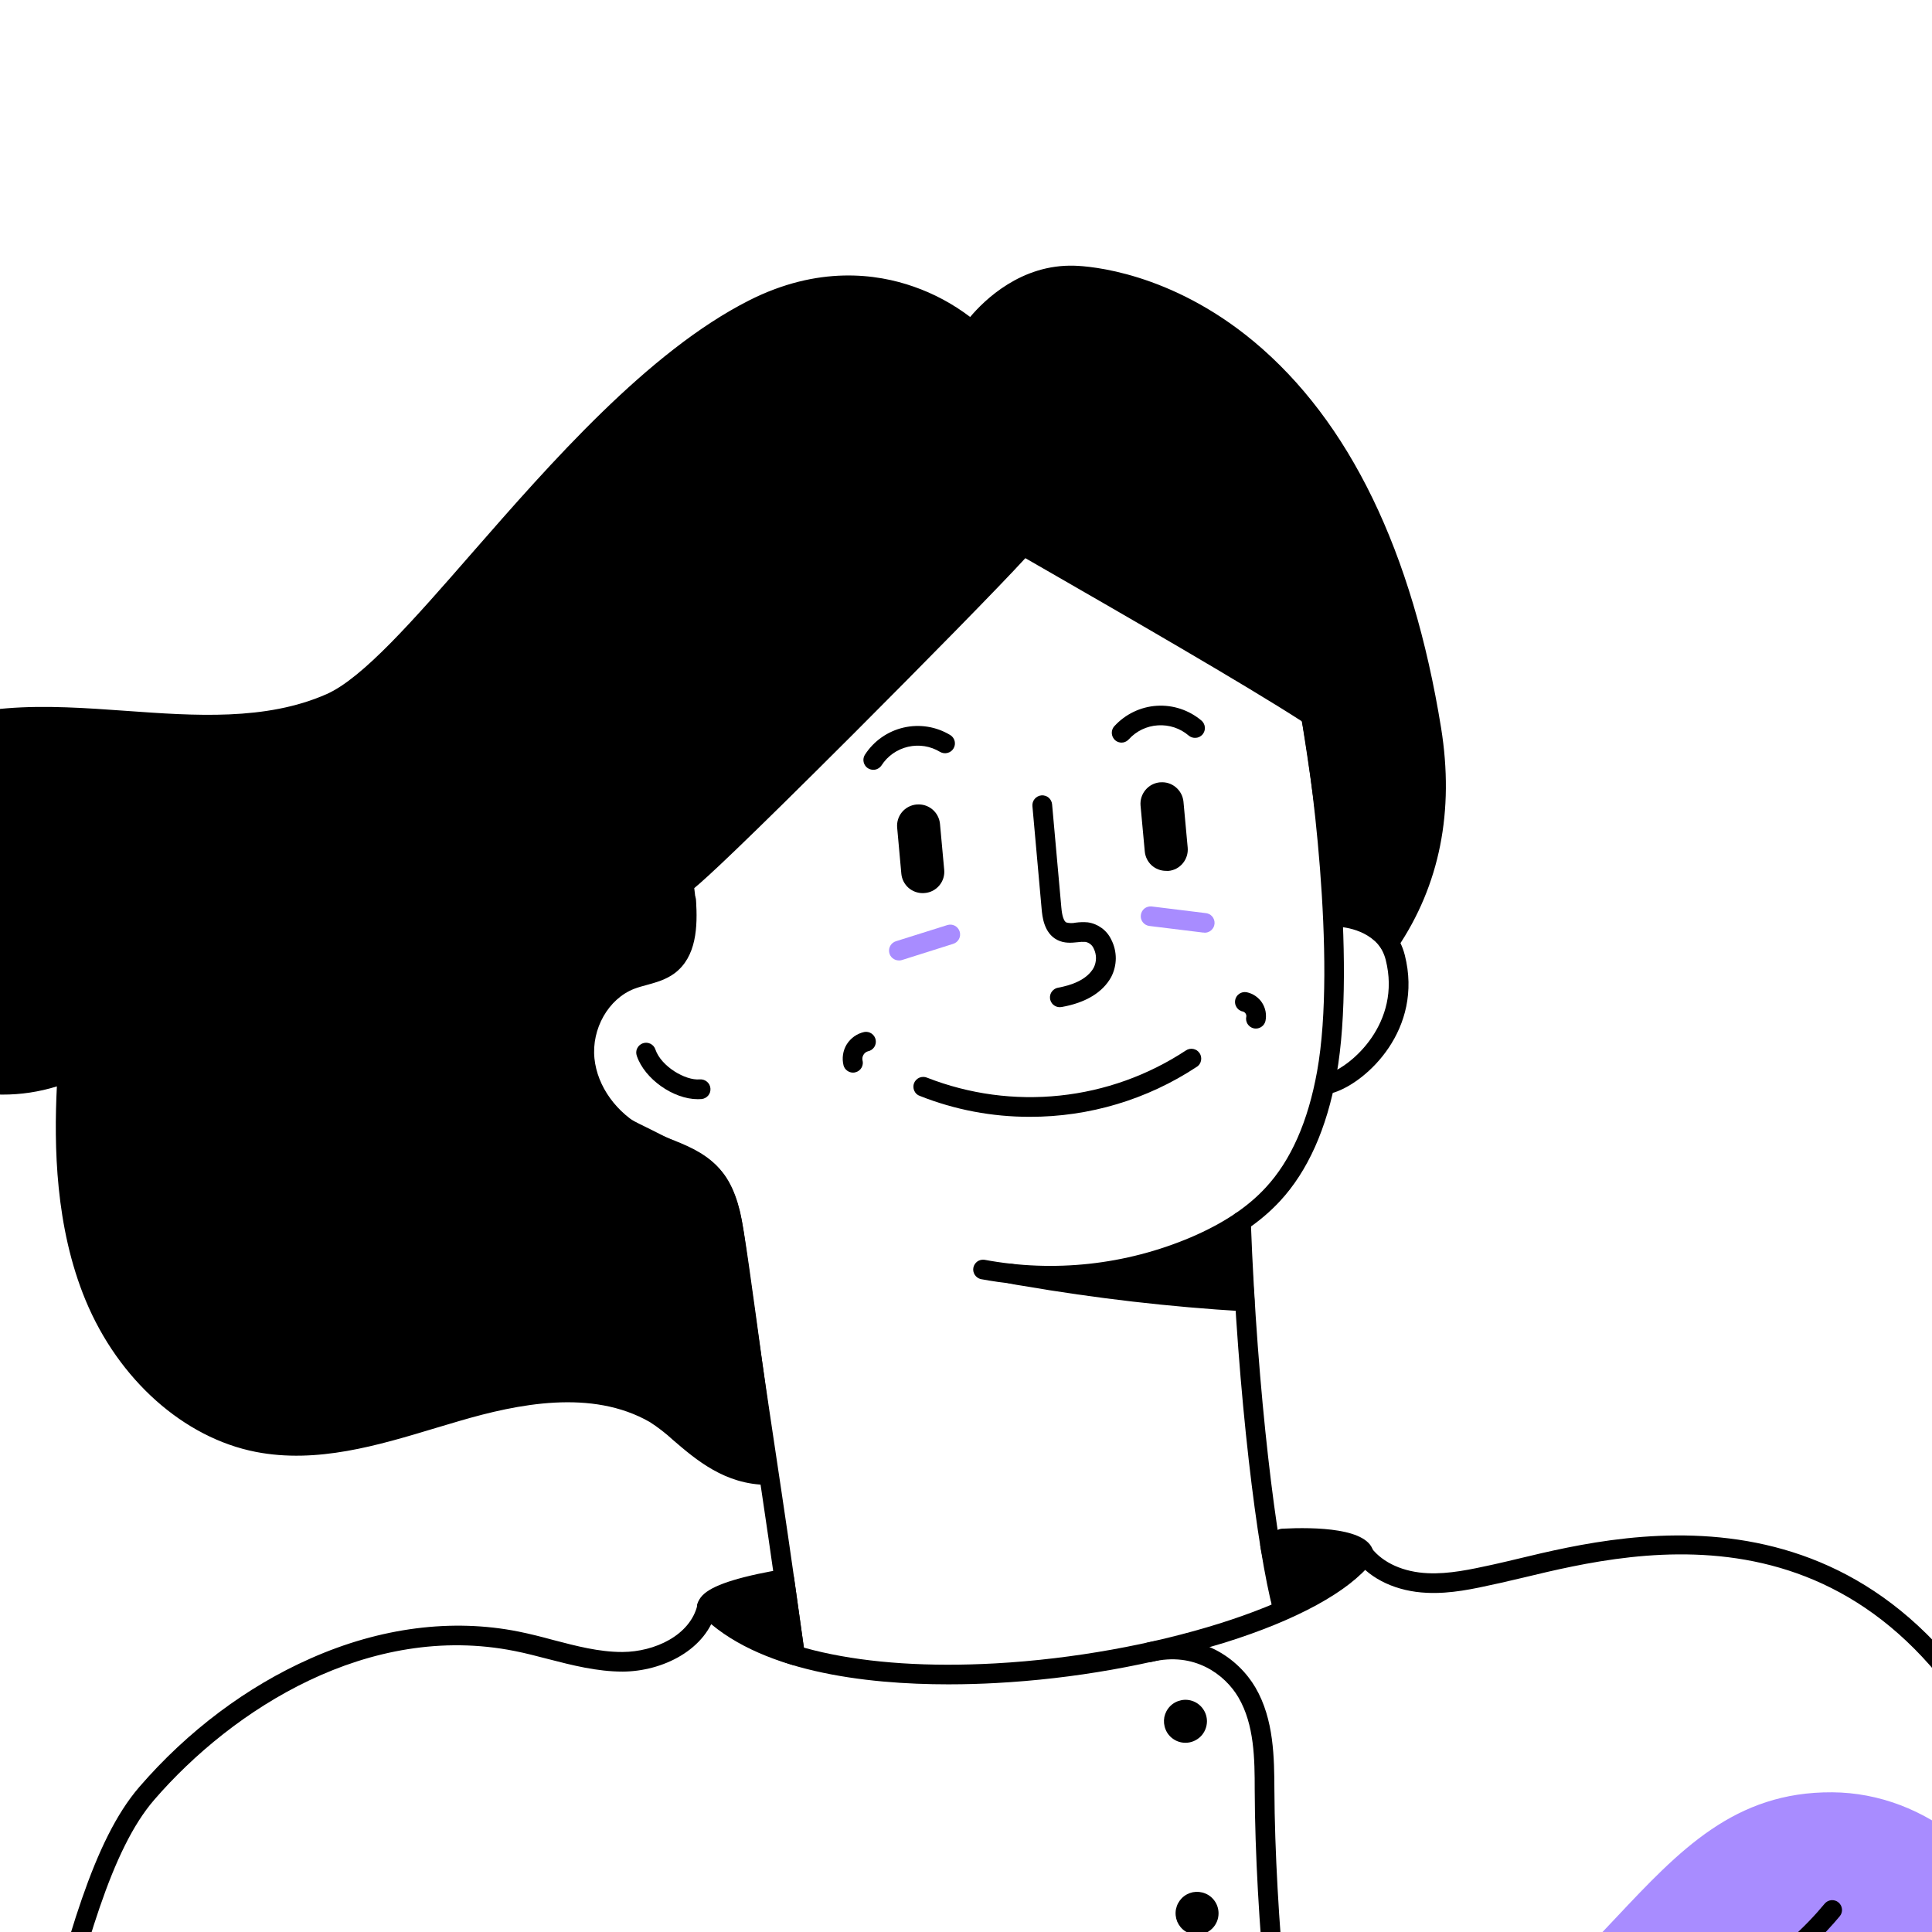 <svg width="32" height="32" viewBox="0 0 32 32" fill="none" xmlns="http://www.w3.org/2000/svg">
<g id="woman-holding-big-barking-score">
<path id="Vector" d="M6.671 41.277C6.647 41.277 6.622 41.272 6.6 41.261C6.568 41.245 6.542 41.219 6.526 41.187C6.51 41.155 6.505 41.118 6.512 41.083L7.357 36.779C7.364 36.74 7.386 36.706 7.417 36.682C7.448 36.658 7.486 36.645 7.525 36.648C7.564 36.65 7.602 36.666 7.63 36.693C7.658 36.72 7.675 36.757 7.679 36.796L7.944 39.82C7.946 39.842 7.943 39.864 7.936 39.886C7.929 39.907 7.918 39.926 7.903 39.943C7.607 40.272 6.803 41.212 6.795 41.221C6.779 41.239 6.76 41.253 6.739 41.263C6.718 41.272 6.695 41.277 6.671 41.277ZM7.455 37.969L6.95 40.54C7.177 40.277 7.448 39.965 7.614 39.778L7.455 37.969ZM33.531 30.012C33.499 30.012 33.468 30.002 33.442 29.985C33.415 29.967 33.394 29.942 33.382 29.912C31.159 24.701 27.155 25.667 25.232 26.13C25.095 26.162 24.967 26.193 24.854 26.218L24.784 26.233C24.411 26.316 24.028 26.401 23.633 26.382C23.137 26.36 22.709 26.162 22.459 25.841C22.445 25.824 22.436 25.805 22.43 25.784C22.424 25.763 22.422 25.741 22.424 25.72C22.427 25.698 22.433 25.678 22.444 25.659C22.455 25.64 22.469 25.623 22.486 25.61C22.503 25.597 22.523 25.587 22.544 25.582C22.565 25.576 22.586 25.575 22.608 25.578C22.629 25.58 22.65 25.587 22.669 25.599C22.687 25.61 22.703 25.624 22.716 25.641C22.908 25.887 23.247 26.039 23.647 26.057C23.999 26.074 24.362 25.994 24.712 25.918L24.783 25.902C24.893 25.878 25.02 25.847 25.155 25.815C27.009 25.369 31.351 24.326 33.681 29.787C33.698 29.826 33.699 29.871 33.682 29.911C33.667 29.951 33.635 29.983 33.596 30C33.575 30.008 33.553 30.012 33.531 30.012Z" fill="black"/>
<path id="Vector_2" d="M38.033 41.795C38 41.795 37.967 41.785 37.939 41.765C37.912 41.745 37.891 41.718 37.88 41.686C36.841 38.708 34.738 33.138 33.382 29.912C33.365 29.872 33.364 29.827 33.381 29.787C33.397 29.747 33.428 29.715 33.468 29.698C33.508 29.682 33.553 29.682 33.593 29.698C33.633 29.714 33.665 29.746 33.682 29.785C35.04 33.017 37.146 38.594 38.187 41.579C38.194 41.599 38.197 41.62 38.196 41.642C38.195 41.663 38.19 41.684 38.18 41.703C38.171 41.722 38.158 41.739 38.142 41.754C38.126 41.768 38.107 41.779 38.087 41.786C38.07 41.792 38.052 41.795 38.033 41.795ZM16.944 9.037C17.668 9.456 20.604 11.127 21.709 11.851C21.709 11.851 22.059 13.996 22.124 15.187C22.124 15.187 22.696 15.174 23.005 15.612C23.412 15.009 23.996 13.88 23.703 12.082C22.603 5.281 18.659 4.592 17.786 4.564C16.732 4.532 16.09 5.484 16.09 5.484C16.09 5.484 14.594 4.045 12.476 5.119C9.591 6.581 6.943 10.995 5.469 11.644C3.254 12.618 0.409 11.139 -1.639 12.428C-2.9 13.222 -3.393 15.034 -2.709 16.357C-2.025 17.68 -0.262 18.324 1.115 17.752C1.035 19.009 1.082 20.306 1.564 21.468C2.046 22.631 3.029 23.645 4.262 23.888C5.366 24.102 6.481 23.693 7.56 23.376C8.639 23.059 9.864 22.851 10.839 23.41C11.277 23.662 11.802 24.425 12.705 24.43C12.408 22.273 12.182 20.496 12.089 20.103C11.896 19.29 11.481 19.252 10.951 18.98C10.376 18.686 9.8 18.468 9.678 18.043C9.391 17.043 9.561 16.777 9.961 16.285C10.35 15.807 11.604 16.56 11.321 14.64C11.545 14.548 16.417 9.657 16.944 9.037Z" fill="black"/>
<path id="Vector_3" d="M12.711 24.594C12.007 24.59 11.529 24.179 11.145 23.849C11.027 23.74 10.899 23.641 10.764 23.554C9.802 23.002 8.575 23.253 7.612 23.535C7.485 23.572 7.358 23.61 7.231 23.648C6.257 23.942 5.251 24.245 4.237 24.048C3.044 23.815 1.963 22.852 1.417 21.535C0.915 20.323 0.893 18.976 0.942 17.994C0.65 18.085 0.345 18.131 0.039 18.13C-1.13 18.13 -2.305 17.487 -2.85 16.434C-3.575 15.031 -3.059 13.135 -1.722 12.293C-0.592 11.582 0.77 11.68 2.088 11.774C3.225 11.856 4.402 11.94 5.407 11.498C6.006 11.234 6.849 10.271 7.822 9.155C9.118 7.672 10.732 5.825 12.405 4.977C13.551 4.396 14.522 4.532 15.135 4.748C15.471 4.865 15.786 5.035 16.069 5.25C16.306 4.969 16.913 4.374 17.795 4.401C18.049 4.408 19.384 4.505 20.768 5.657C22.35 6.976 23.395 9.129 23.869 12.056C24.091 13.433 23.847 14.662 23.142 15.703C23.128 15.725 23.108 15.743 23.085 15.755C23.061 15.768 23.035 15.774 23.009 15.774C22.983 15.774 22.957 15.768 22.934 15.756C22.911 15.744 22.891 15.727 22.877 15.706C22.623 15.347 22.136 15.349 22.132 15.349H22.13C22.088 15.349 22.048 15.333 22.017 15.305C21.987 15.276 21.969 15.237 21.967 15.195C21.909 14.148 21.625 12.328 21.564 11.948C20.629 11.343 18.563 10.154 17.442 9.509L16.983 9.245C16.564 9.705 15.283 11.007 14.139 12.152C12.291 13.999 11.702 14.544 11.499 14.71C11.571 15.269 11.517 15.645 11.331 15.89C11.125 16.162 10.803 16.203 10.544 16.236C10.346 16.262 10.175 16.283 10.092 16.386C9.728 16.832 9.563 17.038 9.839 17.996C9.923 18.288 10.313 18.48 10.765 18.701C10.852 18.744 10.941 18.788 11.03 18.834C11.119 18.879 11.202 18.916 11.284 18.954C11.707 19.146 12.075 19.312 12.257 20.067C12.327 20.358 12.461 21.352 12.648 22.728C12.718 23.245 12.794 23.812 12.877 24.407C12.88 24.431 12.879 24.454 12.872 24.477C12.865 24.499 12.854 24.52 12.839 24.537C12.823 24.555 12.804 24.569 12.783 24.579C12.762 24.589 12.739 24.594 12.715 24.593L12.711 24.594ZM9.404 22.899C9.928 22.899 10.451 22.998 10.925 23.271C11.078 23.369 11.223 23.479 11.356 23.602C11.677 23.879 12.036 24.188 12.522 24.254C12.45 23.73 12.383 23.23 12.32 22.773C12.142 21.457 12.002 20.418 11.935 20.144C11.79 19.544 11.533 19.427 11.144 19.25C11.059 19.212 10.97 19.172 10.877 19.124C10.783 19.076 10.702 19.036 10.617 18.994C10.116 18.749 9.645 18.518 9.521 18.087C9.212 17.013 9.416 16.695 9.834 16.179C9.999 15.976 10.252 15.944 10.498 15.912C10.726 15.882 10.943 15.854 11.066 15.692C11.202 15.512 11.233 15.165 11.159 14.661C11.155 14.627 11.16 14.593 11.176 14.562C11.192 14.532 11.217 14.508 11.247 14.492C11.56 14.285 16.226 9.628 16.82 8.929C16.845 8.9 16.879 8.88 16.917 8.874C16.954 8.867 16.993 8.874 17.026 8.893C17.155 8.968 17.352 9.083 17.6 9.224C18.748 9.884 20.886 11.114 21.798 11.712C21.817 11.724 21.833 11.74 21.845 11.759C21.858 11.778 21.866 11.799 21.87 11.822C21.873 11.843 22.195 13.825 22.278 15.032C22.539 15.062 22.786 15.171 22.984 15.344C23.56 14.402 23.744 13.343 23.542 12.109C23.082 9.261 22.077 7.177 20.555 5.908C19.252 4.824 18.016 4.734 17.781 4.727C16.833 4.697 16.23 5.567 16.224 5.576C16.211 5.596 16.194 5.612 16.173 5.624C16.153 5.636 16.13 5.644 16.106 5.646C16.083 5.649 16.059 5.646 16.037 5.638C16.014 5.631 15.994 5.618 15.977 5.602C15.919 5.547 14.534 4.258 12.55 5.264C10.934 6.085 9.344 7.904 8.067 9.366C7.066 10.511 6.203 11.5 5.537 11.792C4.458 12.267 3.241 12.18 2.064 12.096C0.74 12.003 -0.51 11.91 -1.549 12.566C-2.749 13.321 -3.212 15.023 -2.561 16.282C-1.91 17.541 -0.253 18.146 1.056 17.603C1.082 17.593 1.11 17.589 1.137 17.592C1.165 17.595 1.191 17.605 1.213 17.622C1.236 17.638 1.254 17.659 1.266 17.684C1.278 17.709 1.283 17.737 1.281 17.764C1.22 18.727 1.198 20.152 1.718 21.408C2.222 22.627 3.211 23.516 4.299 23.727C5.233 23.909 6.201 23.617 7.137 23.335C7.266 23.297 7.394 23.258 7.521 23.221C8.089 23.055 8.748 22.899 9.404 22.899ZM11.258 14.49C11.256 14.491 11.253 14.492 11.251 14.494L11.258 14.49Z" fill="black"/>
<path id="Vector_4" d="M31.69 46.128C32.016 45.896 32.284 45.828 32.699 45.803C33.278 45.77 35.677 47.449 37.359 48.239C37.366 48.329 37.359 48.152 37.359 48.239C36.696 47.163 35.858 46.492 34.761 45.708C34.295 45.383 33.923 45.01 33.83 44.452C33.736 44.107 33.781 43.738 33.954 43.425C34.128 43.112 34.418 42.88 34.761 42.777C35.302 42.652 35.769 42.863 36.195 43.109C36.21 43.054 36.222 42.998 36.233 42.941C36.319 42.456 36.283 41.957 36.128 41.489C35.972 41.021 35.703 40.599 35.343 40.263C34.441 39.437 33.128 39.264 31.907 39.25C30.976 39.239 30.402 39.235 29.593 39.358C30.757 38.972 32.164 37.965 32.926 36.648C33.531 35.601 33.888 33.956 33.531 32.476C33.174 30.996 31.869 29.857 30.347 29.847C28.64 29.837 27.732 30.991 26.553 32.224C23.959 34.941 20.846 37.439 17.139 38.051C15.647 38.298 14.123 38.228 12.615 38.331C11.106 38.434 9.556 38.74 8.333 39.63C6.643 40.862 5.628 42.369 5.628 43.742C5.941 45.451 8.658 57.798 8.658 57.798C9.817 60.148 19.13 59.776 21.746 59.599C30.889 58.979 35.566 57.591 36.569 56.217C37.307 55.206 37.004 53.844 36.347 53.252C35.057 53.267 34.471 53.513 33.218 53.083C32.8 52.943 32.436 52.503 32.296 52.037C32.157 51.526 32.422 50.816 32.934 50.677C34.107 50.329 35.312 50.936 36.48 50.971C36.516 50.948 36.549 50.92 36.577 50.888C35.317 49.87 33.646 49.718 32.173 48.961C31.661 48.729 31.229 48.21 31.089 47.652C30.902 47.093 31.225 46.408 31.69 46.128Z" fill="#A88CFF"/>
<path id="Vector_5" d="M17.631 59.897C16.683 59.897 15.659 59.874 14.645 59.809C11.098 59.583 9.035 58.931 8.512 57.871C8.506 57.859 8.501 57.847 8.499 57.834C8.471 57.711 5.778 45.464 5.468 43.772C5.466 43.763 5.465 43.753 5.466 43.743C5.466 42.33 6.476 40.783 8.237 39.499C9.3 38.724 10.688 38.301 12.605 38.169C13.144 38.132 13.693 38.117 14.223 38.102C15.178 38.076 16.163 38.048 17.114 37.891C20.194 37.379 23.156 35.545 26.436 32.113C26.545 31.998 26.653 31.884 26.759 31.771C27.817 30.647 28.729 29.675 30.348 29.686C31.902 29.696 33.307 30.854 33.69 32.44C34.093 34.115 33.607 35.797 33.067 36.731C32.465 37.772 31.494 38.592 30.578 39.098C30.988 39.079 31.4 39.083 31.909 39.089C32.948 39.1 34.447 39.222 35.453 40.144C35.832 40.5 36.118 40.945 36.282 41.439C36.446 41.933 36.484 42.461 36.393 42.973C36.382 43.03 36.368 43.09 36.353 43.151C36.346 43.175 36.335 43.198 36.318 43.217C36.302 43.236 36.281 43.251 36.258 43.261C36.235 43.271 36.21 43.275 36.185 43.273C36.16 43.271 36.135 43.264 36.113 43.251C35.657 42.988 35.259 42.833 34.803 42.936C34.501 43.026 34.247 43.231 34.094 43.507C33.941 43.783 33.903 44.108 33.987 44.412C33.989 44.417 33.99 44.422 33.99 44.427C34.063 44.859 34.321 45.203 34.854 45.576C35.862 46.296 36.753 46.983 37.45 48.079C37.474 48.097 37.494 48.121 37.507 48.148C37.52 48.176 37.526 48.206 37.524 48.236C37.531 48.415 37.387 48.429 37.37 48.43C37.343 48.432 37.315 48.426 37.29 48.413C37.264 48.401 37.243 48.382 37.227 48.359C36.529 48.025 35.732 47.558 34.962 47.106C34.052 46.572 33.022 45.967 32.72 45.967H32.708C32.287 45.99 32.063 46.06 31.785 46.26L31.773 46.268C31.389 46.5 31.076 47.102 31.242 47.6C31.244 47.604 31.245 47.608 31.245 47.612C31.372 48.117 31.771 48.6 32.238 48.812L32.246 48.816C32.825 49.114 33.448 49.32 34.05 49.52C34.96 49.82 35.9 50.132 36.678 50.761C36.696 50.775 36.711 50.794 36.721 50.814C36.732 50.835 36.737 50.857 36.739 50.881C36.739 50.904 36.735 50.927 36.727 50.948C36.718 50.97 36.705 50.989 36.688 51.005C36.661 51.031 36.655 51.038 36.652 51.04C36.642 51.052 36.631 51.062 36.618 51.071C36.614 51.073 36.604 51.08 36.577 51.101C36.547 51.123 36.511 51.135 36.474 51.134C36.023 51.12 35.567 51.024 35.124 50.931C34.38 50.775 33.673 50.626 32.977 50.833C32.553 50.949 32.334 51.568 32.45 51.996C32.58 52.427 32.915 52.813 33.267 52.93C34.136 53.228 34.658 53.191 35.38 53.139C35.659 53.118 35.974 53.095 36.343 53.092C36.383 53.091 36.423 53.106 36.453 53.134C37.185 53.793 37.466 55.262 36.697 56.315C36.147 57.069 34.608 57.773 32.245 58.351C29.614 58.995 26.084 59.468 21.753 59.764C21.157 59.802 19.548 59.897 17.631 59.897ZM8.811 57.744C9.821 59.703 17.401 59.73 21.732 59.436C26.044 59.144 29.556 58.672 32.169 58.033C35.058 57.326 36.083 56.603 36.435 56.12C37.086 55.23 36.876 54.002 36.281 53.416C35.952 53.422 35.674 53.442 35.404 53.463C34.672 53.516 34.094 53.556 33.163 53.238C32.712 53.087 32.299 52.624 32.139 52.085C32.063 51.774 32.092 51.447 32.221 51.154C32.36 50.829 32.607 50.599 32.89 50.522C33.662 50.293 34.441 50.457 35.194 50.615C35.527 50.685 35.845 50.754 36.162 50.787C35.5 50.344 34.743 50.093 33.948 49.831C33.336 49.627 32.702 49.417 32.101 49.109C31.542 48.854 31.084 48.301 30.932 47.699C30.719 47.047 31.105 46.296 31.601 45.994C31.97 45.731 32.28 45.668 32.69 45.643C33.056 45.621 33.853 46.079 35.127 46.826C35.711 47.169 36.31 47.521 36.866 47.813C36.251 47.01 35.499 46.438 34.666 45.843C34.263 45.562 33.782 45.151 33.672 44.489C33.571 44.104 33.623 43.696 33.817 43.348C34.011 43.001 34.332 42.741 34.713 42.625L34.724 42.621C35.236 42.503 35.679 42.652 36.083 42.864C36.154 42.412 36.114 41.951 35.966 41.519C35.818 41.087 35.566 40.698 35.233 40.385C34.309 39.54 32.891 39.427 31.905 39.416C31.014 39.406 30.425 39.399 29.618 39.521C29.578 39.528 29.536 39.519 29.502 39.496C29.468 39.473 29.443 39.438 29.434 39.398C29.424 39.358 29.43 39.316 29.45 39.281C29.471 39.245 29.503 39.218 29.543 39.206C30.6 38.856 32.013 37.903 32.785 36.569C33.336 35.618 33.73 33.997 33.374 32.517C33.026 31.075 31.753 30.022 30.347 30.013C28.87 30.004 28.002 30.927 26.997 31.996C26.891 32.109 26.783 32.224 26.671 32.339C23.34 35.824 20.32 37.691 17.167 38.213C16.195 38.374 15.197 38.401 14.233 38.428C13.705 38.442 13.16 38.458 12.627 38.494C10.775 38.622 9.44 39.025 8.429 39.762C6.759 40.98 5.798 42.424 5.791 43.728C6.107 45.436 8.688 57.182 8.811 57.744Z" fill="#A88CFF"/>
<path id="Vector_6" d="M15.709 27.898C14.35 27.898 12.538 27.695 11.595 26.731C11.579 26.716 11.567 26.698 11.558 26.678C11.549 26.658 11.544 26.636 11.544 26.614C11.544 26.592 11.548 26.57 11.556 26.55C11.565 26.53 11.577 26.511 11.593 26.496C11.609 26.48 11.627 26.468 11.648 26.46C11.668 26.452 11.69 26.449 11.712 26.45C11.734 26.45 11.756 26.455 11.776 26.465C11.796 26.474 11.813 26.487 11.828 26.503C12.597 27.29 14.294 27.672 16.484 27.551C19.085 27.407 21.768 26.566 22.464 25.676C22.477 25.659 22.494 25.645 22.513 25.634C22.531 25.624 22.552 25.617 22.573 25.614C22.594 25.612 22.616 25.614 22.636 25.619C22.657 25.625 22.676 25.635 22.693 25.648C22.71 25.661 22.724 25.678 22.734 25.696C22.745 25.715 22.752 25.735 22.754 25.757C22.757 25.778 22.755 25.799 22.749 25.82C22.743 25.841 22.734 25.86 22.721 25.877C22.341 26.363 21.476 26.835 20.286 27.207C19.056 27.581 17.786 27.806 16.502 27.876C16.267 27.889 15.998 27.898 15.709 27.898Z" fill="black"/>
<path id="Vector_7" d="M-1.776 41.795C-1.803 41.795 -1.83 41.788 -1.854 41.775C-1.878 41.762 -1.899 41.743 -1.914 41.719C-1.928 41.696 -1.937 41.669 -1.938 41.642C-1.94 41.614 -1.935 41.587 -1.923 41.562C-0.648 38.886 0.031 36.28 0.576 34.187C1.115 32.119 1.541 30.485 2.308 29.597C3.109 28.67 4.09 27.934 5.146 27.468C6.3 26.956 7.491 26.804 8.589 27.024C8.782 27.063 8.975 27.112 9.161 27.163C9.552 27.265 9.922 27.362 10.302 27.362H10.314C10.838 27.359 11.43 27.091 11.552 26.583C11.563 26.542 11.589 26.507 11.626 26.485C11.662 26.463 11.706 26.456 11.747 26.466C11.788 26.476 11.824 26.501 11.847 26.537C11.87 26.573 11.878 26.616 11.869 26.658C11.71 27.33 10.967 27.684 10.315 27.687C9.889 27.687 9.478 27.582 9.079 27.479C8.897 27.432 8.709 27.382 8.525 27.346C6.11 26.863 3.857 28.304 2.554 29.811C1.836 30.642 1.419 32.243 0.89 34.27C0.341 36.378 -0.342 39.001 -1.63 41.704C-1.643 41.731 -1.664 41.754 -1.69 41.77C-1.716 41.786 -1.745 41.795 -1.776 41.795ZM-3.016 29.92C-3.038 29.92 -3.059 29.915 -3.08 29.907C-3.1 29.898 -3.118 29.885 -3.133 29.87C-5.328 27.57 -7.379 25.136 -9.275 22.584C-9.308 22.571 -9.336 22.548 -9.355 22.517L-9.545 22.216C-9.567 22.18 -9.573 22.138 -9.565 22.097C-9.556 22.056 -9.532 22.021 -9.497 21.997C-9.463 21.974 -9.421 21.965 -9.379 21.971C-9.338 21.978 -9.301 22 -9.276 22.033C-7.316 24.705 -5.186 27.247 -2.898 29.644C-2.876 29.667 -2.861 29.696 -2.855 29.728C-2.85 29.759 -2.853 29.792 -2.866 29.821C-2.878 29.85 -2.899 29.875 -2.926 29.893C-2.952 29.91 -2.984 29.92 -3.016 29.92ZM-6.147 31.221C-6.18 31.221 -6.212 31.211 -6.24 31.193L-8.135 29.885C-8.153 29.873 -8.168 29.858 -8.179 29.839C-8.191 29.822 -8.199 29.801 -8.203 29.78C-8.207 29.759 -8.206 29.738 -8.202 29.717C-8.197 29.696 -8.188 29.676 -8.176 29.658C-8.164 29.641 -8.148 29.626 -8.13 29.614C-8.112 29.602 -8.092 29.595 -8.071 29.591C-8.05 29.587 -8.028 29.587 -8.008 29.592C-7.987 29.597 -7.967 29.605 -7.949 29.617L-6.054 30.924C-6.025 30.944 -6.004 30.973 -5.992 31.005C-5.981 31.038 -5.98 31.074 -5.991 31.107C-6.001 31.14 -6.022 31.169 -6.05 31.19C-6.078 31.21 -6.112 31.221 -6.147 31.221ZM-9.027 37.837C-9.043 37.837 -9.059 37.835 -9.074 37.83L-14.821 36.044C-14.842 36.039 -14.862 36.029 -14.879 36.015C-14.896 36.002 -14.911 35.985 -14.921 35.966C-14.932 35.947 -14.939 35.925 -14.941 35.904C-14.943 35.882 -14.941 35.86 -14.935 35.839C-14.928 35.818 -14.918 35.798 -14.903 35.781C-14.889 35.765 -14.872 35.751 -14.852 35.741C-14.832 35.731 -14.811 35.725 -14.789 35.724C-14.767 35.723 -14.745 35.726 -14.724 35.734L-8.979 37.519C-8.942 37.531 -8.91 37.555 -8.89 37.588C-8.869 37.621 -8.861 37.66 -8.866 37.698C-8.872 37.737 -8.891 37.772 -8.92 37.797C-8.949 37.823 -8.987 37.837 -9.025 37.837H-9.027ZM-10.264 39.522C-10.304 39.521 -10.342 39.507 -10.371 39.48C-10.401 39.454 -10.42 39.418 -10.425 39.379C-10.429 39.339 -10.42 39.3 -10.397 39.267C-10.375 39.234 -10.342 39.211 -10.303 39.201L-9.258 38.94C-9.237 38.934 -9.215 38.933 -9.194 38.936C-9.173 38.939 -9.152 38.946 -9.134 38.957C-9.115 38.968 -9.099 38.983 -9.086 39C-9.073 39.017 -9.064 39.037 -9.059 39.058C-9.053 39.078 -9.052 39.1 -9.056 39.122C-9.059 39.143 -9.066 39.163 -9.077 39.182C-9.089 39.2 -9.103 39.216 -9.121 39.229C-9.138 39.242 -9.158 39.251 -9.179 39.256L-10.224 39.517C-10.237 39.52 -10.251 39.522 -10.264 39.522ZM39.181 27.791C39.149 27.791 39.118 27.781 39.092 27.764C39.065 27.746 39.044 27.721 39.032 27.691C39.019 27.662 39.016 27.629 39.022 27.598C39.027 27.567 39.042 27.537 39.064 27.515L45.015 21.373C45.03 21.356 45.047 21.342 45.068 21.332C45.088 21.322 45.109 21.316 45.132 21.315C45.154 21.314 45.177 21.317 45.197 21.325C45.219 21.333 45.238 21.345 45.254 21.361C45.27 21.376 45.283 21.395 45.291 21.416C45.3 21.437 45.304 21.459 45.303 21.481C45.303 21.504 45.297 21.526 45.288 21.546C45.278 21.567 45.265 21.585 45.248 21.599L39.297 27.741C39.282 27.756 39.264 27.769 39.244 27.778C39.225 27.786 39.203 27.791 39.181 27.791ZM37.575 26.318C37.547 26.318 37.52 26.31 37.495 26.296C37.471 26.281 37.451 26.261 37.437 26.236C37.423 26.212 37.415 26.184 37.415 26.156C37.415 26.128 37.422 26.1 37.436 26.075L38.352 24.442C38.374 24.407 38.409 24.381 38.45 24.371C38.49 24.361 38.533 24.367 38.569 24.388C38.605 24.408 38.632 24.442 38.645 24.482C38.657 24.522 38.653 24.565 38.634 24.602L37.719 26.236C37.704 26.262 37.683 26.282 37.658 26.297C37.633 26.311 37.604 26.319 37.575 26.318ZM42.581 34.242C42.545 34.242 42.51 34.23 42.482 34.208C42.453 34.187 42.432 34.156 42.423 34.121C42.414 34.087 42.416 34.05 42.43 34.017C42.443 33.983 42.468 33.956 42.499 33.938C45.117 32.414 47.877 31.148 50.74 30.156C50.781 30.142 50.825 30.144 50.864 30.163C50.903 30.182 50.933 30.216 50.947 30.256C50.961 30.297 50.959 30.342 50.94 30.381C50.921 30.42 50.887 30.45 50.846 30.464C48.004 31.448 45.263 32.706 42.663 34.219C42.638 34.234 42.61 34.242 42.581 34.242ZM45.094 36.973C45.054 36.973 45.015 36.958 44.985 36.931C44.956 36.905 44.937 36.868 44.932 36.828C44.928 36.788 44.939 36.748 44.962 36.715C44.985 36.682 45.02 36.66 45.059 36.651L47.153 36.193C47.174 36.189 47.196 36.188 47.217 36.192C47.238 36.196 47.258 36.204 47.276 36.215C47.294 36.227 47.309 36.242 47.322 36.26C47.334 36.277 47.342 36.297 47.347 36.318C47.351 36.339 47.352 36.36 47.348 36.381C47.344 36.402 47.336 36.422 47.325 36.441C47.313 36.459 47.298 36.474 47.281 36.486C47.263 36.498 47.243 36.507 47.222 36.511L45.129 36.969C45.117 36.972 45.106 36.973 45.094 36.973ZM27.091 33.489C26.642 33.486 26.196 33.411 25.771 33.265C25.751 33.258 25.732 33.248 25.716 33.233C25.7 33.219 25.687 33.202 25.677 33.183C25.668 33.164 25.662 33.143 25.66 33.122C25.659 33.101 25.662 33.079 25.668 33.059C25.675 33.039 25.686 33.02 25.7 33.004C25.714 32.987 25.731 32.974 25.75 32.965C25.769 32.955 25.79 32.95 25.811 32.948C25.833 32.947 25.854 32.949 25.875 32.956C28.111 33.705 29.659 32.212 30.221 31.532C30.249 31.498 30.289 31.477 30.332 31.473C30.375 31.469 30.418 31.482 30.451 31.51C30.484 31.538 30.505 31.577 30.509 31.62C30.513 31.663 30.5 31.706 30.472 31.739C29.984 32.325 28.804 33.489 27.091 33.489ZM-13.53 44.964C-13.57 44.964 -13.609 44.949 -13.639 44.921C-13.669 44.894 -13.687 44.856 -13.691 44.816C-13.695 44.775 -13.683 44.735 -13.659 44.703C-13.634 44.671 -13.599 44.648 -13.559 44.641L-8.921 43.778C-8.879 43.771 -8.836 43.781 -8.801 43.806C-8.767 43.83 -8.743 43.867 -8.735 43.909C-8.727 43.951 -8.736 43.994 -8.76 44.029C-8.783 44.065 -8.82 44.089 -8.862 44.098L-13.499 44.961C-13.509 44.963 -13.519 44.964 -13.53 44.964ZM13.168 27.58C13.129 27.58 13.091 27.566 13.061 27.54C13.032 27.515 13.012 27.479 13.006 27.44C12.786 25.843 12.648 24.928 12.515 24.04C12.382 23.152 12.243 22.235 12.021 20.636C11.96 20.186 11.887 19.792 11.631 19.531C11.455 19.352 11.21 19.256 10.95 19.154C10.805 19.099 10.664 19.037 10.526 18.968C9.968 18.674 9.581 18.136 9.522 17.562C9.457 16.929 9.828 16.289 10.386 16.074C10.464 16.044 10.545 16.02 10.626 15.999C10.759 15.963 10.885 15.928 10.978 15.859C11.217 15.68 11.227 15.304 11.203 14.925C11.2 14.881 11.214 14.839 11.243 14.806C11.271 14.774 11.312 14.754 11.355 14.751C11.398 14.748 11.44 14.763 11.473 14.791C11.506 14.82 11.525 14.86 11.528 14.903C11.557 15.351 11.538 15.846 11.174 16.12C11.03 16.227 10.869 16.271 10.713 16.314C10.639 16.334 10.569 16.353 10.504 16.378C10.078 16.543 9.796 17.039 9.846 17.531C9.893 17.996 10.213 18.438 10.677 18.681C10.805 18.744 10.935 18.801 11.069 18.851C11.348 18.961 11.639 19.074 11.864 19.303C12.216 19.662 12.29 20.199 12.345 20.591C12.566 22.188 12.704 23.103 12.837 23.991C12.97 24.88 13.109 25.796 13.33 27.396C13.333 27.417 13.332 27.439 13.327 27.46C13.322 27.481 13.312 27.501 13.299 27.518C13.286 27.535 13.27 27.55 13.251 27.561C13.232 27.572 13.212 27.579 13.19 27.582L13.168 27.58ZM17.394 21.293C17.009 21.293 16.624 21.257 16.245 21.186C16.204 21.176 16.169 21.151 16.146 21.116C16.123 21.081 16.114 21.038 16.122 20.997C16.13 20.955 16.154 20.919 16.188 20.894C16.222 20.87 16.265 20.86 16.306 20.866C17.457 21.081 18.646 20.951 19.724 20.494C20.256 20.266 20.661 19.998 20.962 19.672C21.381 19.222 21.666 18.574 21.815 17.747C22.149 15.899 21.696 12.568 21.55 11.884C21.545 11.863 21.544 11.841 21.547 11.819C21.55 11.798 21.558 11.777 21.569 11.758C21.581 11.74 21.596 11.723 21.614 11.711C21.632 11.698 21.652 11.689 21.674 11.685C21.695 11.68 21.718 11.68 21.739 11.684C21.76 11.688 21.781 11.697 21.799 11.709C21.817 11.722 21.833 11.737 21.845 11.756C21.857 11.774 21.865 11.795 21.868 11.817C22.017 12.514 22.478 15.911 22.136 17.805C21.975 18.695 21.66 19.398 21.201 19.894C20.868 20.253 20.427 20.547 19.852 20.794C19.075 21.124 18.239 21.294 17.394 21.293Z" fill="black"/>
<path id="Vector_8" d="M21.241 26.78C21.205 26.78 21.17 26.768 21.142 26.746C21.113 26.725 21.093 26.694 21.084 26.659C20.829 25.709 20.499 23.136 20.392 20.239C20.391 20.217 20.394 20.196 20.402 20.176C20.409 20.156 20.42 20.137 20.435 20.122C20.45 20.106 20.467 20.093 20.486 20.084C20.506 20.076 20.527 20.071 20.548 20.07C20.57 20.069 20.591 20.073 20.611 20.08C20.631 20.087 20.65 20.099 20.665 20.113C20.681 20.128 20.694 20.145 20.702 20.165C20.712 20.184 20.716 20.205 20.717 20.227C20.824 23.101 21.148 25.642 21.398 26.575C21.404 26.596 21.405 26.617 21.403 26.639C21.4 26.66 21.393 26.68 21.382 26.699C21.371 26.717 21.357 26.733 21.34 26.746C21.323 26.76 21.304 26.769 21.283 26.774C21.269 26.778 21.255 26.78 21.241 26.78ZM11.556 18.206C11.155 18.206 10.679 17.874 10.548 17.49C10.541 17.47 10.537 17.448 10.538 17.426C10.539 17.405 10.544 17.383 10.554 17.364C10.563 17.344 10.576 17.327 10.593 17.312C10.609 17.298 10.628 17.287 10.648 17.28C10.668 17.273 10.69 17.27 10.712 17.271C10.733 17.273 10.755 17.279 10.774 17.288C10.794 17.298 10.811 17.312 10.825 17.328C10.839 17.345 10.85 17.364 10.856 17.384C10.952 17.663 11.351 17.9 11.59 17.878C11.633 17.875 11.676 17.888 11.709 17.916C11.743 17.944 11.763 17.983 11.767 18.027C11.771 18.07 11.758 18.113 11.73 18.146C11.702 18.179 11.662 18.2 11.619 18.204C11.598 18.205 11.577 18.206 11.556 18.206ZM17.554 16.682C17.514 16.683 17.474 16.667 17.444 16.64C17.413 16.612 17.395 16.574 17.391 16.534C17.388 16.493 17.399 16.452 17.425 16.42C17.45 16.388 17.486 16.366 17.526 16.359C17.732 16.322 18.001 16.235 18.116 16.027C18.14 15.978 18.153 15.924 18.153 15.869C18.153 15.815 18.14 15.761 18.116 15.712C18.104 15.684 18.085 15.658 18.061 15.639C18.036 15.619 18.008 15.606 17.977 15.601C17.934 15.598 17.891 15.6 17.849 15.606C17.751 15.616 17.63 15.629 17.511 15.568C17.289 15.454 17.264 15.177 17.253 15.059L17.1 13.351C17.098 13.33 17.101 13.308 17.107 13.288C17.114 13.267 17.124 13.248 17.138 13.232C17.152 13.215 17.169 13.202 17.188 13.192C17.206 13.182 17.227 13.176 17.249 13.174C17.27 13.172 17.292 13.174 17.312 13.181C17.333 13.187 17.352 13.197 17.368 13.211C17.385 13.225 17.398 13.242 17.408 13.261C17.418 13.28 17.424 13.301 17.426 13.322L17.579 15.03C17.584 15.084 17.599 15.246 17.662 15.279C17.712 15.292 17.765 15.293 17.816 15.282C17.883 15.273 17.951 15.271 18.018 15.277C18.102 15.289 18.181 15.322 18.249 15.372C18.317 15.422 18.371 15.488 18.407 15.565C18.456 15.661 18.481 15.767 18.481 15.875C18.48 15.982 18.454 16.088 18.404 16.184C18.264 16.438 17.981 16.609 17.586 16.679C17.576 16.681 17.565 16.682 17.554 16.682Z" fill="black"/>
<path id="Vector_9" d="M14.888 15.908C14.849 15.908 14.811 15.894 14.782 15.869C14.752 15.844 14.733 15.809 14.727 15.77C14.721 15.732 14.729 15.692 14.75 15.659C14.77 15.626 14.802 15.602 14.839 15.59L15.691 15.322C15.732 15.309 15.777 15.313 15.815 15.333C15.853 15.353 15.882 15.388 15.895 15.429C15.908 15.47 15.904 15.515 15.884 15.553C15.864 15.591 15.829 15.62 15.788 15.633L14.937 15.902C14.921 15.907 14.904 15.909 14.888 15.908Z" fill="#A88CFF"/>
<path id="Vector_10" d="M22.046 18.104C22.007 18.104 21.969 18.09 21.939 18.065C21.909 18.04 21.89 18.005 21.884 17.966C21.877 17.927 21.886 17.888 21.906 17.855C21.927 17.822 21.959 17.797 21.996 17.785C22.386 17.661 23.215 16.941 22.952 15.899C22.842 15.462 22.379 15.31 22.151 15.347C22.108 15.354 22.064 15.344 22.029 15.319C21.994 15.293 21.971 15.255 21.964 15.213C21.957 15.17 21.967 15.126 21.992 15.091C22.017 15.056 22.055 15.033 22.098 15.025C22.488 14.962 23.112 15.202 23.268 15.82C23.578 17.047 22.641 17.921 22.095 18.096C22.079 18.101 22.062 18.104 22.046 18.104ZM15.211 13.602L15.205 13.602C15.164 13.606 15.133 13.643 15.137 13.684L15.207 14.446C15.211 14.487 15.247 14.517 15.289 14.513L15.294 14.513C15.336 14.509 15.366 14.473 15.362 14.431L15.293 13.67C15.289 13.629 15.252 13.598 15.211 13.602Z" fill="black"/>
<path id="Vector_11" d="M15.282 14.793C15.194 14.793 15.109 14.76 15.043 14.701C14.978 14.641 14.937 14.56 14.929 14.472L14.86 13.71C14.851 13.616 14.88 13.523 14.94 13.451C15 13.379 15.086 13.334 15.18 13.325H15.185C15.279 13.317 15.371 13.346 15.443 13.406C15.515 13.466 15.56 13.552 15.569 13.645L15.639 14.407C15.648 14.5 15.619 14.593 15.559 14.665C15.499 14.737 15.413 14.783 15.319 14.791H15.313C15.304 14.793 15.293 14.793 15.282 14.793Z" fill="black"/>
<path id="Vector_12" d="M19.944 15.446C19.937 15.446 19.93 15.446 19.924 15.446L19.038 15.337C18.995 15.332 18.956 15.31 18.929 15.276C18.902 15.242 18.89 15.199 18.896 15.156C18.901 15.113 18.923 15.074 18.957 15.047C18.991 15.021 19.034 15.009 19.077 15.014L19.963 15.123C19.985 15.124 20.006 15.13 20.025 15.139C20.044 15.148 20.062 15.161 20.076 15.177C20.09 15.193 20.101 15.212 20.108 15.232C20.115 15.253 20.118 15.274 20.117 15.295C20.115 15.317 20.11 15.338 20.101 15.357C20.091 15.376 20.078 15.393 20.062 15.408C20.046 15.422 20.027 15.433 20.007 15.44C19.987 15.447 19.965 15.45 19.944 15.448V15.446Z" fill="#A88CFF"/>
<path id="Vector_13" d="M19.32 14.145L19.326 14.145C19.367 14.141 19.398 14.105 19.394 14.063L19.324 13.302C19.32 13.261 19.284 13.23 19.242 13.234L19.237 13.235C19.195 13.238 19.165 13.275 19.169 13.316L19.239 14.078C19.242 14.119 19.279 14.149 19.32 14.145Z" fill="black"/>
<path id="Vector_14" d="M19.312 14.424C19.224 14.424 19.14 14.391 19.074 14.332C19.009 14.272 18.969 14.19 18.961 14.102L18.891 13.343C18.883 13.25 18.912 13.157 18.972 13.085C19.032 13.012 19.118 12.967 19.211 12.958H19.219C19.312 12.95 19.404 12.979 19.476 13.04C19.548 13.1 19.593 13.186 19.602 13.279L19.672 14.041C19.68 14.134 19.651 14.227 19.591 14.299C19.532 14.371 19.446 14.417 19.352 14.425H19.345C19.334 14.425 19.323 14.424 19.312 14.424ZM20.536 20.393L20.618 21.556C20.618 21.556 18.675 21.46 16.735 21.094C16.735 21.094 18.761 21.573 20.536 20.393Z" fill="black"/>
<path id="Vector_15" d="M20.617 21.72H20.609C19.377 21.647 18.15 21.505 16.933 21.296C16.797 21.276 16.713 21.257 16.697 21.253C16.676 21.248 16.657 21.24 16.639 21.228C16.621 21.216 16.606 21.2 16.595 21.183C16.571 21.146 16.563 21.102 16.572 21.06C16.581 21.018 16.606 20.981 16.642 20.957C16.678 20.934 16.723 20.925 16.765 20.934L16.927 20.964C17.423 21.043 19.029 21.199 20.444 20.258C20.468 20.242 20.495 20.233 20.524 20.231C20.552 20.229 20.581 20.234 20.606 20.247C20.632 20.259 20.654 20.279 20.67 20.302C20.686 20.326 20.695 20.354 20.697 20.382L20.779 21.545C20.781 21.568 20.778 21.59 20.77 21.611C20.763 21.632 20.751 21.651 20.736 21.668C20.721 21.684 20.702 21.697 20.682 21.706C20.661 21.715 20.639 21.72 20.617 21.72V21.72ZM18.88 21.245C19.589 21.324 20.163 21.366 20.441 21.384L20.391 20.675C19.922 20.947 19.412 21.139 18.88 21.245ZM36.763 51.107C36.729 51.107 36.695 51.096 36.667 51.076C36.648 51.061 36.621 51.042 36.591 51.018C36.274 50.77 35.307 50.017 33.26 49.472C32.689 49.32 31.67 48.972 31.257 48.342C30.892 47.786 30.701 46.888 31.364 46.183C32.011 45.494 33.068 45.549 34.189 46.332C35.185 47.026 36.303 47.647 37.607 48.227C37.628 48.236 37.646 48.248 37.661 48.263C37.677 48.279 37.689 48.297 37.697 48.317C37.705 48.338 37.709 48.359 37.709 48.381C37.708 48.403 37.703 48.424 37.694 48.444C37.686 48.464 37.673 48.482 37.657 48.497C37.641 48.512 37.622 48.523 37.602 48.531C37.581 48.538 37.559 48.541 37.538 48.541C37.516 48.539 37.495 48.534 37.475 48.525C36.152 47.935 35.016 47.306 34.003 46.599C33.011 45.907 32.136 45.837 31.601 46.406C31.067 46.975 31.229 47.709 31.529 48.163C31.896 48.721 32.92 49.045 33.343 49.157C35.455 49.719 36.461 50.503 36.791 50.761C36.819 50.783 36.842 50.801 36.859 50.813C36.886 50.833 36.907 50.862 36.918 50.895C36.928 50.927 36.928 50.962 36.917 50.995C36.906 51.028 36.886 51.056 36.858 51.076C36.83 51.096 36.797 51.107 36.763 51.107H36.763Z" fill="black"/>
<path id="Vector_16" d="M37.541 48.539C37.514 48.539 37.486 48.532 37.462 48.519C37.437 48.505 37.416 48.486 37.402 48.462C37.389 48.442 37.374 48.416 37.355 48.387C37.194 48.108 36.767 47.374 35.154 46.175C34.56 45.733 33.825 45.072 33.696 44.436C33.556 43.747 33.916 42.896 34.763 42.665C35.472 42.471 36.293 42.921 36.756 43.422C37.736 44.482 38.375 45.199 38.972 46.208C38.985 46.227 38.994 46.247 38.999 46.269C39.003 46.291 39.003 46.314 38.999 46.336C38.994 46.358 38.985 46.379 38.972 46.397C38.959 46.416 38.942 46.431 38.922 46.442C38.903 46.454 38.881 46.461 38.859 46.464C38.837 46.467 38.814 46.465 38.793 46.458C38.771 46.452 38.751 46.441 38.734 46.426C38.717 46.412 38.703 46.394 38.693 46.374C38.112 45.393 37.483 44.688 36.517 43.643C36.107 43.199 35.401 42.828 34.85 42.979C34.162 43.165 33.906 43.837 34.016 44.371C34.101 44.789 34.574 45.337 35.35 45.913C37.016 47.153 37.468 47.931 37.638 48.224C37.653 48.25 37.666 48.271 37.677 48.29C37.692 48.314 37.701 48.343 37.701 48.372C37.702 48.401 37.695 48.43 37.68 48.455C37.666 48.481 37.645 48.502 37.62 48.517C37.595 48.531 37.566 48.539 37.537 48.539H37.541ZM21.036 25.59C21.036 25.59 21.118 25.543 21.241 25.483C21.241 25.483 22.541 25.414 22.59 25.741C22.595 25.776 22.048 26.253 21.241 26.617L21.036 25.59Z" fill="black"/>
<path id="Vector_17" d="M21.241 26.78C21.215 26.78 21.19 26.774 21.166 26.762C21.145 26.751 21.126 26.735 21.111 26.715C21.096 26.696 21.086 26.673 21.081 26.649L20.877 25.621C20.87 25.588 20.874 25.553 20.888 25.522C20.903 25.491 20.926 25.465 20.956 25.448C20.959 25.448 21.043 25.398 21.169 25.337C21.189 25.327 21.21 25.322 21.232 25.32C21.773 25.292 22.69 25.305 22.749 25.718C22.76 25.792 22.77 25.862 22.313 26.189C21.997 26.413 21.661 26.606 21.308 26.766C21.287 26.775 21.264 26.78 21.241 26.78ZM21.22 25.676L21.359 26.381C21.718 26.205 22.056 25.988 22.366 25.735C22.193 25.664 21.736 25.623 21.282 25.642L21.22 25.676ZM12.991 26.155C12.991 26.155 11.743 26.341 11.712 26.617C11.712 26.617 12.44 27.207 13.168 27.419L12.991 26.155Z" fill="black"/>
<path id="Vector_18" d="M13.168 27.58C13.152 27.58 13.136 27.578 13.121 27.573C12.37 27.356 11.639 26.767 11.608 26.743C11.587 26.725 11.57 26.703 11.56 26.678C11.55 26.652 11.546 26.625 11.549 26.598C11.571 26.399 11.802 26.258 12.321 26.124C12.641 26.042 12.952 25.995 12.965 25.992C12.986 25.989 13.008 25.99 13.029 25.996C13.05 26.001 13.07 26.011 13.087 26.024C13.104 26.036 13.119 26.053 13.13 26.072C13.141 26.09 13.148 26.111 13.151 26.132L13.329 27.394C13.333 27.417 13.331 27.441 13.324 27.463C13.318 27.485 13.306 27.506 13.291 27.524C13.276 27.541 13.257 27.556 13.236 27.566C13.214 27.575 13.191 27.58 13.168 27.58ZM11.952 26.594C12.268 26.827 12.609 27.022 12.97 27.176L12.852 26.341C12.47 26.411 12.115 26.51 11.952 26.595V26.594ZM1.657 44.806C1.621 44.806 1.585 44.794 1.557 44.771C1.528 44.749 1.507 44.717 1.499 44.681C1.49 44.646 1.494 44.608 1.509 44.575C1.525 44.542 1.551 44.515 1.583 44.498C2.087 44.241 2.625 44.061 3.182 43.964C3.203 43.959 3.225 43.959 3.247 43.963C3.268 43.967 3.289 43.975 3.307 43.988C3.325 44 3.341 44.016 3.353 44.034C3.365 44.052 3.373 44.073 3.377 44.095C3.381 44.116 3.38 44.139 3.375 44.16C3.37 44.181 3.361 44.202 3.348 44.219C3.335 44.237 3.318 44.252 3.299 44.263C3.28 44.274 3.259 44.281 3.237 44.284C2.713 44.376 2.205 44.546 1.731 44.788C1.708 44.8 1.683 44.806 1.657 44.806ZM2.082 45.5C2.043 45.501 2.005 45.487 1.975 45.461C1.946 45.436 1.926 45.401 1.92 45.362C1.914 45.324 1.922 45.285 1.943 45.251C1.963 45.218 1.995 45.194 2.032 45.182L3.189 44.815C3.209 44.808 3.23 44.806 3.252 44.807C3.273 44.809 3.294 44.815 3.313 44.825C3.332 44.835 3.349 44.848 3.363 44.865C3.376 44.881 3.387 44.9 3.393 44.92C3.4 44.941 3.402 44.962 3.4 44.983C3.399 45.005 3.393 45.026 3.383 45.044C3.373 45.063 3.36 45.08 3.343 45.094C3.327 45.108 3.308 45.118 3.288 45.125L2.131 45.492C2.115 45.498 2.099 45.5 2.082 45.5ZM21.492 35.451C21.459 35.451 21.427 35.441 21.4 35.422C21.373 35.404 21.352 35.377 21.34 35.346C21.077 34.667 20.789 31.736 20.782 29.644C20.782 29.14 20.777 28.568 20.513 28.116C20.291 27.736 19.782 27.353 19.076 27.526C19.034 27.536 18.99 27.529 18.953 27.506C18.917 27.484 18.891 27.448 18.88 27.406C18.87 27.364 18.877 27.32 18.899 27.284C18.921 27.247 18.957 27.22 18.999 27.209C19.878 26.995 20.516 27.475 20.794 27.951C21.103 28.479 21.105 29.124 21.108 29.643C21.117 31.665 21.398 34.589 21.646 35.229C21.655 35.253 21.659 35.28 21.656 35.306C21.652 35.333 21.643 35.358 21.628 35.38C21.613 35.401 21.593 35.419 21.57 35.432C21.547 35.444 21.521 35.451 21.494 35.451H21.492Z" fill="black"/>
<path id="Vector_19" d="M19.635 28.703C19.741 28.703 19.828 28.617 19.828 28.511C19.828 28.404 19.741 28.317 19.635 28.317C19.528 28.317 19.441 28.404 19.441 28.511C19.441 28.617 19.528 28.703 19.635 28.703Z" fill="black"/>
<path id="Vector_20" d="M19.635 28.866C19.564 28.866 19.495 28.845 19.437 28.806C19.378 28.767 19.332 28.711 19.306 28.646C19.279 28.581 19.272 28.509 19.285 28.44C19.299 28.372 19.333 28.308 19.383 28.258C19.433 28.208 19.496 28.175 19.566 28.161C19.634 28.147 19.706 28.154 19.771 28.181C19.836 28.208 19.892 28.254 19.931 28.313C19.97 28.371 19.991 28.44 19.991 28.511C19.99 28.605 19.953 28.695 19.886 28.762C19.819 28.828 19.729 28.866 19.635 28.866ZM19.635 28.48C19.629 28.48 19.623 28.482 19.618 28.485C19.613 28.489 19.609 28.493 19.607 28.499C19.605 28.504 19.604 28.511 19.605 28.516C19.606 28.522 19.609 28.528 19.613 28.532C19.617 28.536 19.623 28.539 19.629 28.54C19.635 28.541 19.641 28.541 19.646 28.538C19.652 28.536 19.657 28.532 19.66 28.527C19.663 28.522 19.665 28.517 19.665 28.511C19.665 28.503 19.662 28.495 19.656 28.489C19.65 28.483 19.643 28.48 19.635 28.48ZM19.828 31.883C19.934 31.883 20.021 31.796 20.021 31.69C20.021 31.583 19.934 31.497 19.828 31.497C19.721 31.497 19.635 31.583 19.635 31.69C19.635 31.796 19.721 31.883 19.828 31.883Z" fill="black"/>
<path id="Vector_21" d="M19.828 32.047C19.757 32.047 19.689 32.026 19.63 31.987C19.571 31.948 19.526 31.892 19.498 31.827C19.472 31.762 19.464 31.69 19.478 31.621C19.492 31.552 19.526 31.489 19.575 31.439C19.625 31.389 19.689 31.355 19.758 31.341C19.826 31.328 19.898 31.335 19.963 31.362C20.028 31.388 20.084 31.434 20.123 31.493C20.162 31.551 20.183 31.62 20.183 31.691C20.183 31.785 20.146 31.875 20.079 31.942C20.012 32.008 19.922 32.046 19.828 32.047ZM19.828 31.661C19.822 31.661 19.816 31.662 19.811 31.666C19.806 31.669 19.802 31.674 19.799 31.679C19.797 31.684 19.796 31.691 19.797 31.697C19.799 31.703 19.802 31.708 19.806 31.712C19.81 31.716 19.816 31.719 19.821 31.721C19.827 31.722 19.834 31.721 19.839 31.719C19.845 31.716 19.849 31.712 19.852 31.707C19.856 31.703 19.858 31.697 19.858 31.691C19.858 31.686 19.857 31.683 19.855 31.679C19.854 31.675 19.852 31.672 19.849 31.669C19.846 31.666 19.843 31.664 19.839 31.662C19.836 31.661 19.832 31.66 19.828 31.66V31.661ZM20.213 34.983C20.32 34.983 20.406 34.897 20.406 34.791C20.406 34.684 20.32 34.597 20.213 34.597C20.107 34.597 20.02 34.684 20.02 34.791C20.02 34.897 20.107 34.983 20.213 34.983Z" fill="black"/>
<path id="Vector_22" d="M-1.466 59.373C-2.287 59.373 -3.134 59.039 -4.022 57.841C-5.86 55.364 -5.421 53.471 -5.132 52.219C-5.097 52.07 -5.065 51.929 -5.038 51.8C-4.633 49.749 -3.86 49.272 -3.435 49.17C-3.043 49.077 -2.648 49.224 -2.38 49.566C-2.356 49.6 -2.346 49.642 -2.351 49.684C-2.357 49.725 -2.379 49.763 -2.412 49.789C-2.445 49.815 -2.487 49.827 -2.529 49.823C-2.57 49.819 -2.609 49.799 -2.636 49.767C-2.827 49.524 -3.09 49.422 -3.359 49.488C-3.639 49.555 -4.336 49.921 -4.719 51.863C-4.745 51.997 -4.778 52.142 -4.812 52.292C-5.088 53.486 -5.506 55.29 -3.759 57.646C-2.432 59.435 -1.303 59.135 0.003 58.785C0.263 58.715 0.532 58.645 0.804 58.589C1.688 58.411 2.157 58.279 2.587 58.084C3.009 57.894 3.518 57.316 3.372 56.727C3.306 56.455 3.165 56.258 2.953 56.141C2.633 55.963 2.148 55.965 1.588 56.149C1.344 56.228 1.111 56.33 0.863 56.438C0.317 56.676 -0.248 56.922 -1.021 56.983C-1.064 56.986 -1.106 56.972 -1.139 56.944C-1.172 56.916 -1.193 56.876 -1.196 56.833C-1.2 56.79 -1.186 56.747 -1.158 56.714C-1.129 56.681 -1.089 56.66 -1.046 56.657C-0.328 56.601 0.21 56.366 0.733 56.138C0.988 56.028 1.229 55.923 1.486 55.838C2.133 55.627 2.711 55.633 3.112 55.855C3.405 56.018 3.598 56.286 3.686 56.647C3.881 57.441 3.224 58.15 2.719 58.378C2.204 58.611 1.649 58.75 0.867 58.905C0.604 58.958 0.34 59.029 0.086 59.096C-0.424 59.236 -0.94 59.373 -1.466 59.373ZM14.464 12.75C14.434 12.75 14.406 12.742 14.38 12.727C14.355 12.713 14.335 12.691 14.321 12.665C14.307 12.64 14.3 12.611 14.301 12.581C14.302 12.552 14.311 12.524 14.327 12.499C14.474 12.272 14.703 12.112 14.966 12.051C15.23 11.99 15.506 12.034 15.738 12.174C15.775 12.196 15.801 12.232 15.812 12.274C15.822 12.316 15.816 12.36 15.793 12.397C15.771 12.434 15.735 12.461 15.693 12.471C15.651 12.482 15.607 12.475 15.569 12.453C15.41 12.357 15.221 12.327 15.04 12.369C14.859 12.411 14.701 12.521 14.601 12.677C14.586 12.7 14.565 12.718 14.541 12.731C14.518 12.744 14.491 12.751 14.464 12.75ZM18.578 12.3C18.546 12.3 18.515 12.291 18.488 12.274C18.462 12.257 18.442 12.232 18.429 12.203C18.416 12.174 18.412 12.142 18.417 12.111C18.422 12.08 18.436 12.051 18.457 12.028C18.639 11.829 18.891 11.707 19.16 11.69C19.429 11.673 19.694 11.761 19.9 11.935C19.916 11.949 19.93 11.966 19.939 11.985C19.949 12.004 19.955 12.025 19.956 12.046C19.958 12.067 19.956 12.089 19.949 12.109C19.942 12.13 19.932 12.148 19.918 12.165C19.904 12.181 19.887 12.194 19.868 12.204C19.849 12.214 19.828 12.22 19.807 12.221C19.785 12.223 19.764 12.22 19.744 12.214C19.723 12.207 19.704 12.197 19.688 12.183C19.547 12.062 19.364 12.002 19.179 12.014C18.994 12.025 18.821 12.108 18.696 12.246C18.681 12.262 18.663 12.276 18.642 12.285C18.622 12.295 18.6 12.3 18.578 12.3ZM17.056 18.498C16.433 18.499 15.815 18.382 15.236 18.152C15.215 18.145 15.196 18.134 15.18 18.119C15.164 18.104 15.152 18.086 15.143 18.066C15.134 18.046 15.129 18.025 15.129 18.003C15.128 17.981 15.132 17.959 15.14 17.939C15.148 17.919 15.16 17.901 15.176 17.885C15.191 17.87 15.209 17.857 15.229 17.849C15.249 17.841 15.271 17.837 15.293 17.837C15.315 17.837 15.336 17.841 15.356 17.85C16.054 18.123 16.808 18.225 17.554 18.146C18.3 18.068 19.016 17.811 19.642 17.399C19.66 17.387 19.68 17.378 19.701 17.374C19.722 17.37 19.744 17.37 19.765 17.374C19.786 17.378 19.806 17.387 19.824 17.398C19.841 17.41 19.857 17.426 19.869 17.443C19.881 17.461 19.889 17.481 19.893 17.502C19.897 17.523 19.897 17.545 19.893 17.566C19.889 17.587 19.881 17.607 19.869 17.625C19.857 17.642 19.842 17.658 19.824 17.669C19.003 18.212 18.04 18.5 17.056 18.498ZM20.802 17.036C20.789 17.036 20.776 17.035 20.764 17.032C20.722 17.022 20.686 16.996 20.663 16.959C20.64 16.922 20.633 16.878 20.643 16.836C20.645 16.818 20.64 16.801 20.63 16.786C20.621 16.772 20.607 16.761 20.59 16.755C20.569 16.752 20.549 16.744 20.531 16.732C20.512 16.721 20.497 16.706 20.485 16.688C20.46 16.653 20.45 16.609 20.458 16.566C20.465 16.524 20.489 16.486 20.525 16.461C20.561 16.436 20.604 16.427 20.647 16.434C20.699 16.445 20.748 16.465 20.792 16.495C20.836 16.525 20.874 16.563 20.903 16.607C20.932 16.652 20.952 16.701 20.962 16.754C20.971 16.806 20.971 16.859 20.96 16.911C20.951 16.947 20.931 16.979 20.902 17.001C20.873 17.024 20.838 17.036 20.802 17.036ZM14.129 17.766C14.093 17.766 14.059 17.754 14.031 17.733C14.002 17.712 13.982 17.682 13.972 17.648C13.957 17.589 13.954 17.527 13.963 17.467C13.972 17.407 13.993 17.349 14.025 17.297C14.057 17.246 14.1 17.201 14.149 17.166C14.199 17.131 14.255 17.106 14.315 17.093C14.357 17.085 14.401 17.095 14.436 17.119C14.472 17.144 14.496 17.181 14.504 17.223C14.512 17.266 14.503 17.309 14.479 17.345C14.454 17.381 14.417 17.405 14.375 17.413C14.345 17.422 14.319 17.442 14.303 17.469C14.286 17.496 14.28 17.527 14.285 17.558C14.297 17.6 14.292 17.644 14.271 17.682C14.25 17.72 14.215 17.748 14.173 17.759C14.159 17.764 14.144 17.766 14.129 17.766ZM30.539 45.514C30.517 45.515 30.496 45.512 30.476 45.505C30.456 45.497 30.437 45.486 30.421 45.472C30.405 45.458 30.392 45.441 30.383 45.421C30.374 45.402 30.369 45.381 30.368 45.359C30.366 45.338 30.369 45.317 30.377 45.296C30.384 45.276 30.395 45.258 30.409 45.242C30.424 45.226 30.441 45.213 30.46 45.204C30.48 45.194 30.501 45.189 30.522 45.188L33.983 44.82C34.026 44.816 34.069 44.828 34.103 44.856C34.137 44.883 34.158 44.922 34.163 44.966C34.167 45.009 34.155 45.052 34.127 45.086C34.1 45.12 34.06 45.141 34.017 45.146L30.556 45.513L30.539 45.514ZM31.568 53.355C31.525 53.358 31.482 53.344 31.449 53.316C31.416 53.288 31.396 53.248 31.393 53.205C31.39 53.162 31.404 53.119 31.432 53.086C31.46 53.053 31.5 53.033 31.543 53.03L32.836 52.828C32.858 52.823 32.88 52.823 32.901 52.828C32.923 52.833 32.943 52.841 32.961 52.854C32.979 52.866 32.995 52.882 33.006 52.901C33.018 52.92 33.026 52.94 33.029 52.962C33.032 52.984 33.031 53.006 33.026 53.027C33.02 53.049 33.011 53.069 32.998 53.086C32.984 53.103 32.968 53.118 32.948 53.129C32.929 53.14 32.908 53.147 32.887 53.149L31.594 53.352C31.585 53.353 31.576 53.355 31.568 53.355Z" fill="black"/>
</g>
</svg>
